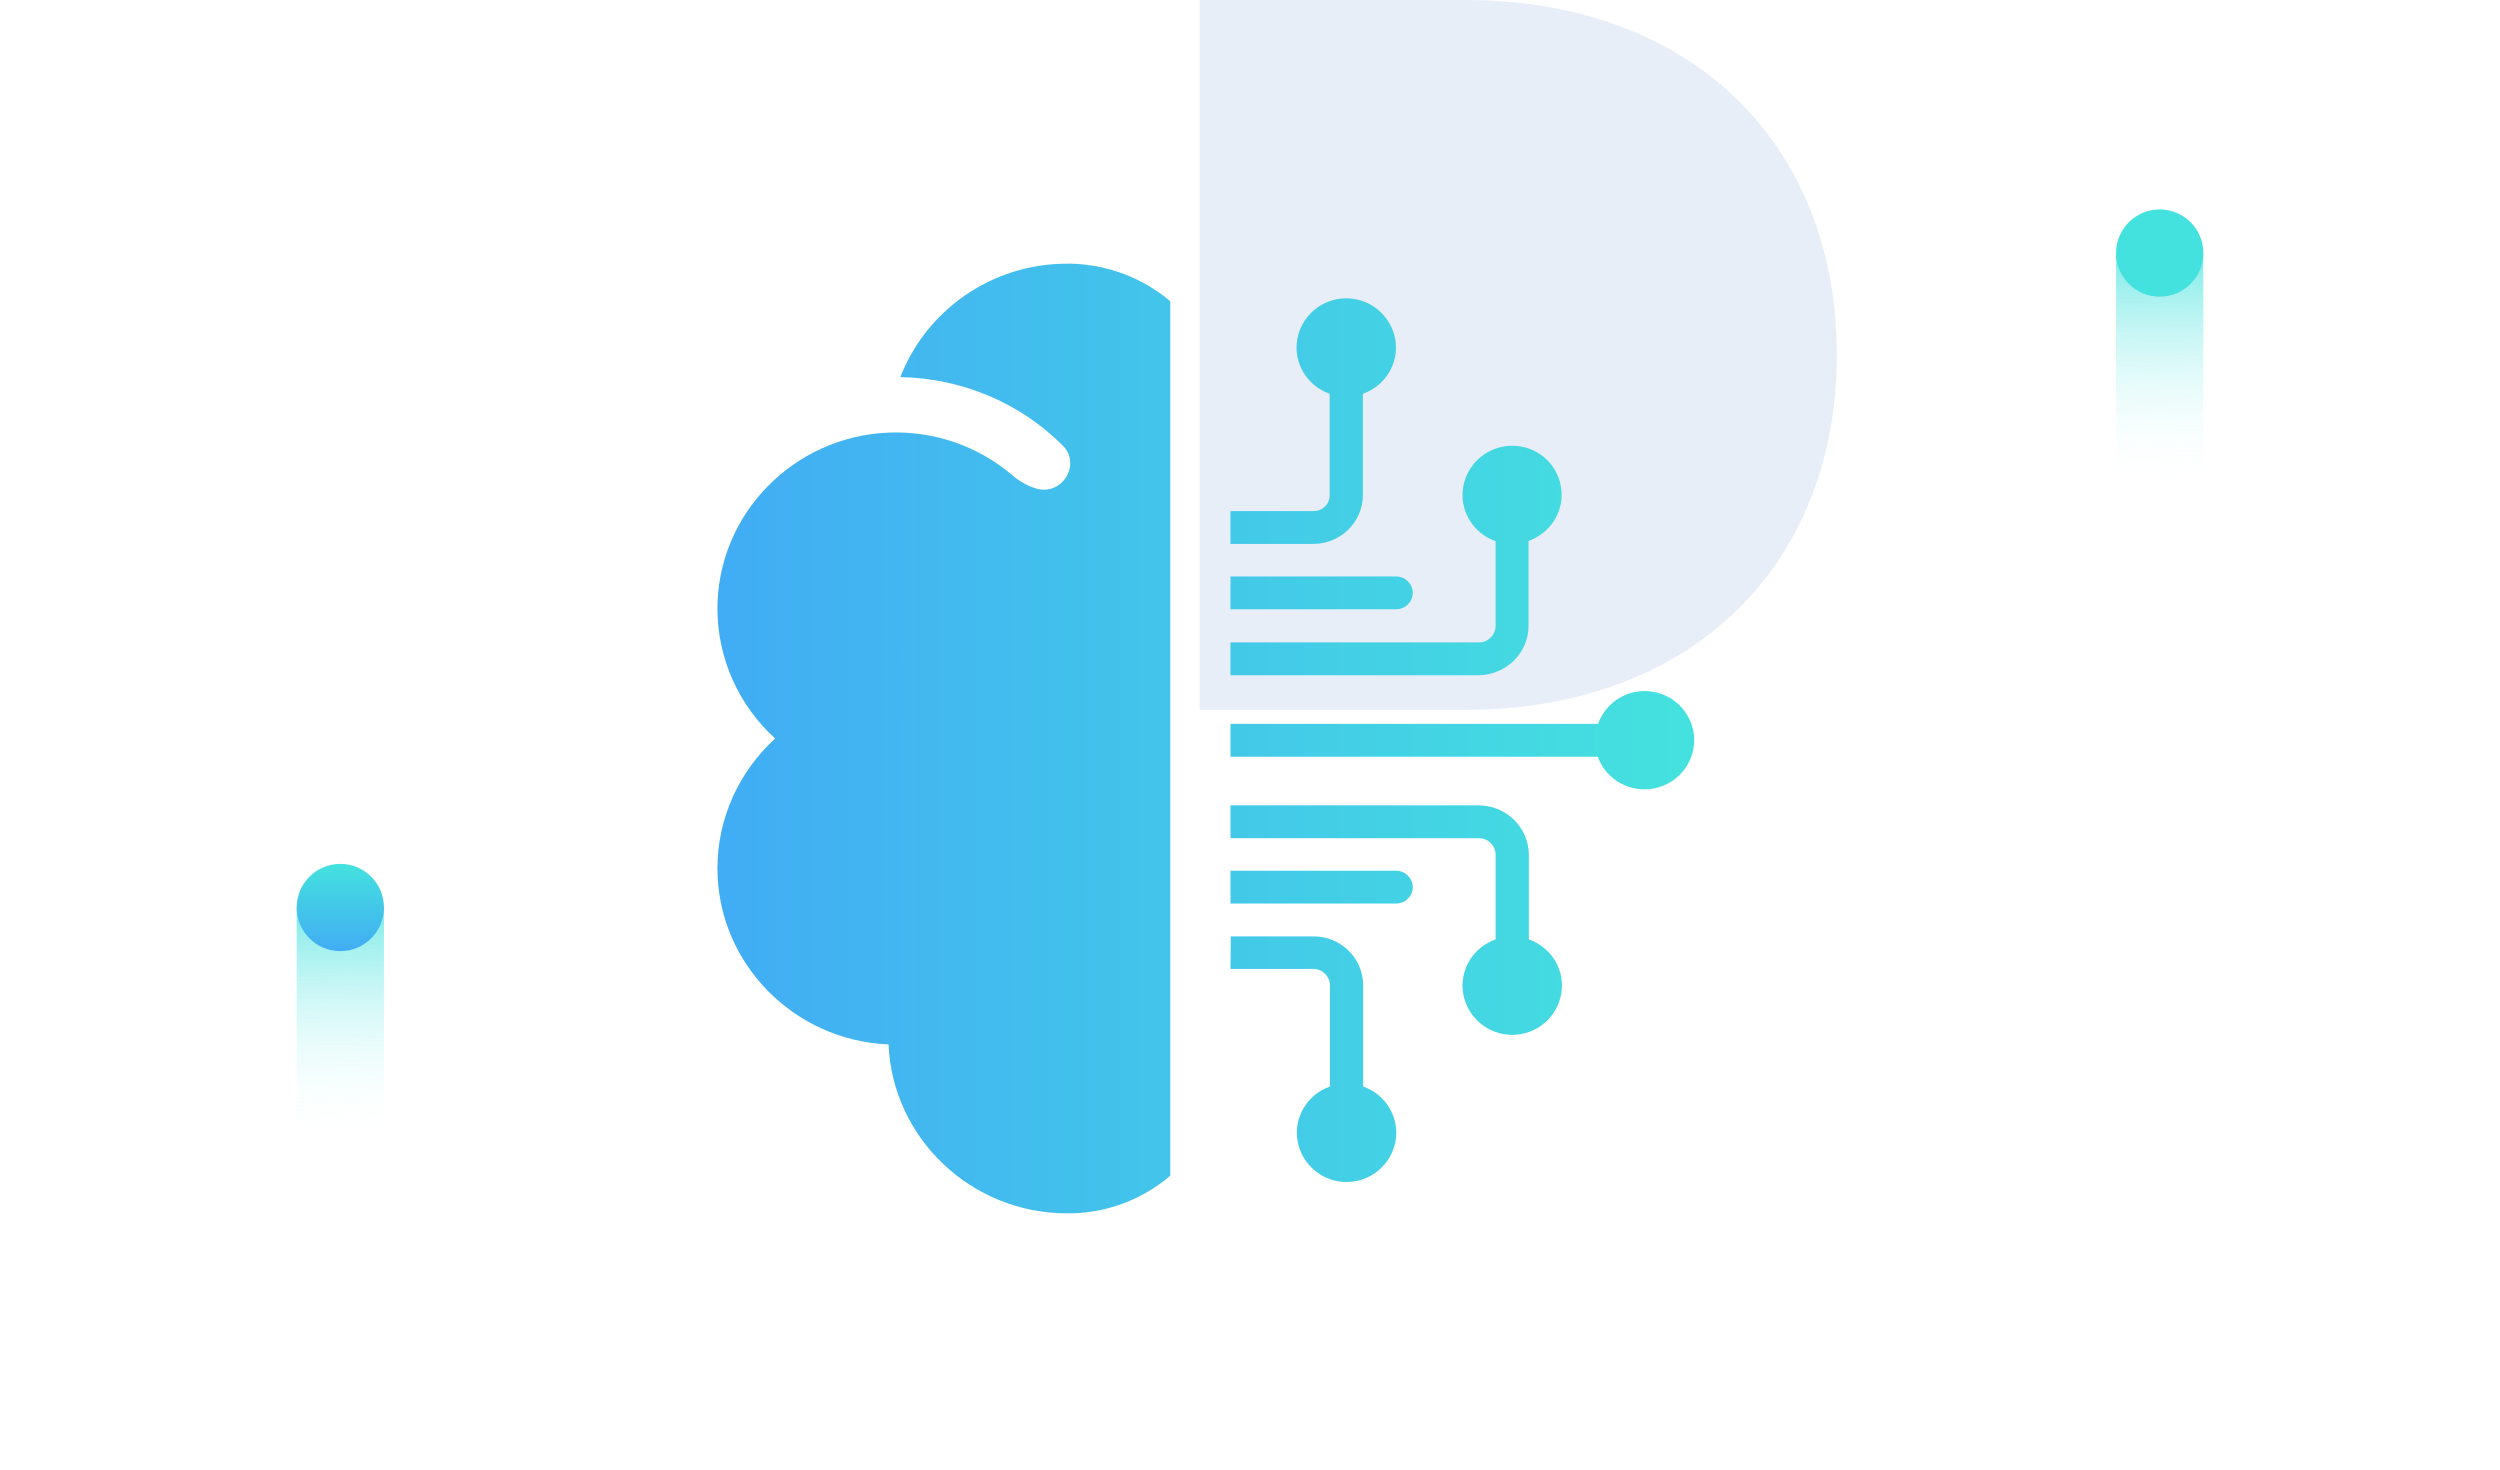 <svg viewBox="0 0 573 337" fill="none" xmlns="http://www.w3.org/2000/svg">
<g filter="url(#filter0_f)">
<rect opacity="0.7" x="485" y="113.453" width="55.453" height="20" transform="rotate(-90 485 113.453)" fill="url(#paint0_linear)"/>
<circle cx="495" cy="58" r="10" transform="rotate(-90 495 58)" fill="#44E2DE"/>
</g>
<g filter="url(#filter1_f)">
<rect opacity="0.7" x="68" y="263.453" width="55.453" height="20" transform="rotate(-90 68 263.453)" fill="url(#paint1_linear)"/>
<circle cx="78" cy="208" r="10" transform="rotate(-90 78 208)" fill="url(#paint2_linear)"/>
</g>
<g filter="url(#filter2_b)">
<path d="M335.806 0H334.413H274.93V162.702H334.413H335.806C387.661 162.702 421 129.565 421 81.351C421 32.906 387.661 0 335.806 0Z" fill="#E8EEF7"/>
</g>
<g filter="url(#filter3_d)">
<path d="M301.01 107.144H282.024V114.668H301.01C307.316 114.668 312.374 109.606 312.374 103.45V80.261C317.571 78.415 320.758 73.147 319.788 67.744C318.818 62.34 314.106 58.372 308.563 58.372C303.019 58.372 298.308 62.34 297.338 67.744C296.368 73.147 299.555 78.415 304.752 80.261V103.45C304.821 105.502 303.158 107.144 301.01 107.144ZM282.024 129.649H319.996C322.075 129.649 323.807 127.938 323.807 125.886C323.807 123.834 322.075 122.124 319.996 122.124H282.024V129.649ZM282.024 212.074H301.01C303.089 212.074 304.821 213.784 304.821 215.836V239.025C299.624 240.872 296.437 246.139 297.407 251.543C298.377 256.947 303.089 260.914 308.632 260.914C314.175 260.914 318.887 256.947 319.857 251.543C320.827 246.139 317.64 240.872 312.443 239.025V215.836C312.443 209.612 307.316 204.618 301.079 204.618H282.094L282.024 212.074ZM338.981 174.589H282.024V182.114H338.981C341.06 182.114 342.792 183.824 342.792 185.876V205.302C337.596 207.149 334.408 212.416 335.378 217.82C336.348 223.224 341.06 227.191 346.604 227.191C352.147 227.191 356.859 223.224 357.829 217.82C358.799 212.416 355.611 207.149 350.415 205.302V185.876C350.345 179.651 345.287 174.658 338.981 174.589ZM376.953 148.391C372.172 148.391 367.876 151.401 366.282 155.915H282.024V163.44H366.213C368.153 168.844 373.835 171.922 379.517 170.622C385.129 169.322 388.871 164.055 388.247 158.378C387.554 152.632 382.704 148.391 376.953 148.391ZM323.807 193.332C323.807 191.28 322.075 189.57 319.996 189.57H282.024V197.094H319.996C322.075 197.094 323.807 195.384 323.807 193.332ZM350.345 133.411V113.984C355.542 112.137 358.729 106.87 357.759 101.466C356.789 96.063 352.147 92.164 346.604 92.164C341.06 92.164 336.348 96.131 335.378 101.535C334.408 106.939 337.596 112.206 342.792 114.053V133.479C342.792 135.531 341.06 137.241 338.981 137.241H282.024V144.766H338.981C345.287 144.629 350.345 139.635 350.345 133.411ZM244.538 50.438C227.146 50.438 212.248 61.245 206.359 76.431C220.355 76.704 233.521 82.177 243.429 91.958C243.499 92.027 243.499 92.027 243.568 92.095C247.933 96.473 243.36 103.792 237.401 101.945C235.461 101.33 233.728 100.372 232.204 99.072C224.028 92.027 213.773 88.743 203.656 89.154C181.899 90.043 164.438 107.828 164.438 129.512C164.438 140.935 169.357 151.743 177.672 159.267C169.357 166.86 164.438 177.599 164.438 189.022C164.438 210.706 181.899 228.491 203.656 229.38C204.557 250.859 222.573 268.096 244.538 268.096C244.954 268.096 245.3 268.096 245.716 268.096C254.1 267.891 261.93 264.813 268.235 259.478V59.056C261.93 53.721 254.031 50.711 245.716 50.438C245.3 50.438 244.954 50.438 244.538 50.438Z" fill="url(#paint3_linear)"/>
</g>
<defs>
<filter id="filter0_f" x="481" y="44" width="28" height="73.453" filterUnits="userSpaceOnUse" color-interpolation-filters="sRGB">
<feFlood flood-opacity="0" result="BackgroundImageFix"/>
<feBlend mode="normal" in="SourceGraphic" in2="BackgroundImageFix" result="shape"/>
<feGaussianBlur stdDeviation="2" result="effect1_foregroundBlur"/>
</filter>
<filter id="filter1_f" x="64" y="194" width="28" height="73.453" filterUnits="userSpaceOnUse" color-interpolation-filters="sRGB">
<feFlood flood-opacity="0" result="BackgroundImageFix"/>
<feBlend mode="normal" in="SourceGraphic" in2="BackgroundImageFix" result="shape"/>
<feGaussianBlur stdDeviation="2" result="effect1_foregroundBlur"/>
</filter>
<filter id="filter2_b" x="254.93" y="-20" width="186.07" height="202.702" filterUnits="userSpaceOnUse" color-interpolation-filters="sRGB">
<feFlood flood-opacity="0" result="BackgroundImageFix"/>
<feGaussianBlur in="BackgroundImage" stdDeviation="10"/>
<feComposite in2="SourceAlpha" operator="in" result="effect1_backgroundBlur"/>
<feBlend mode="normal" in="SourceGraphic" in2="effect1_backgroundBlur" result="shape"/>
</filter>
<filter id="filter3_d" x="112" y="8" width="328.753" height="328.753" filterUnits="userSpaceOnUse" color-interpolation-filters="sRGB">
<feFlood flood-opacity="0" result="BackgroundImageFix"/>
<feColorMatrix in="SourceAlpha" type="matrix" values="0 0 0 0 0 0 0 0 0 0 0 0 0 0 0 0 0 0 127 0" result="hardAlpha"/>
<feOffset dy="10"/>
<feGaussianBlur stdDeviation="20"/>
<feComposite in2="hardAlpha" operator="out"/>
<feColorMatrix type="matrix" values="0 0 0 0 0.255 0 0 0 0 0.647 0 0 0 0 0.969 0 0 0 0.4 0"/>
<feBlend mode="normal" in2="BackgroundImageFix" result="effect1_dropShadow"/>
<feBlend mode="normal" in="SourceGraphic" in2="effect1_dropShadow" result="shape"/>
</filter>
<linearGradient id="paint0_linear" x1="540.453" y1="117.998" x2="486.818" y2="118.453" gradientUnits="userSpaceOnUse">
<stop stop-color="#44E2DE"/>
<stop offset="1" stop-color="white" stop-opacity="0"/>
</linearGradient>
<linearGradient id="paint1_linear" x1="123.453" y1="267.998" x2="69.818" y2="268.452" gradientUnits="userSpaceOnUse">
<stop stop-color="#44E2DE"/>
<stop offset="1" stop-color="white" stop-opacity="0"/>
</linearGradient>
<linearGradient id="paint2_linear" x1="65.265" y1="208" x2="88.004" y2="208.002" gradientUnits="userSpaceOnUse">
<stop stop-color="#41A5F7"/>
<stop offset="1" stop-color="#44E2DE"/>
</linearGradient>
<linearGradient id="paint3_linear" x1="133.822" y1="159.267" x2="388.366" y2="159.299" gradientUnits="userSpaceOnUse">
<stop stop-color="#41A5F7"/>
<stop offset="1" stop-color="#44E2DE"/>
</linearGradient>
</defs>
</svg>
